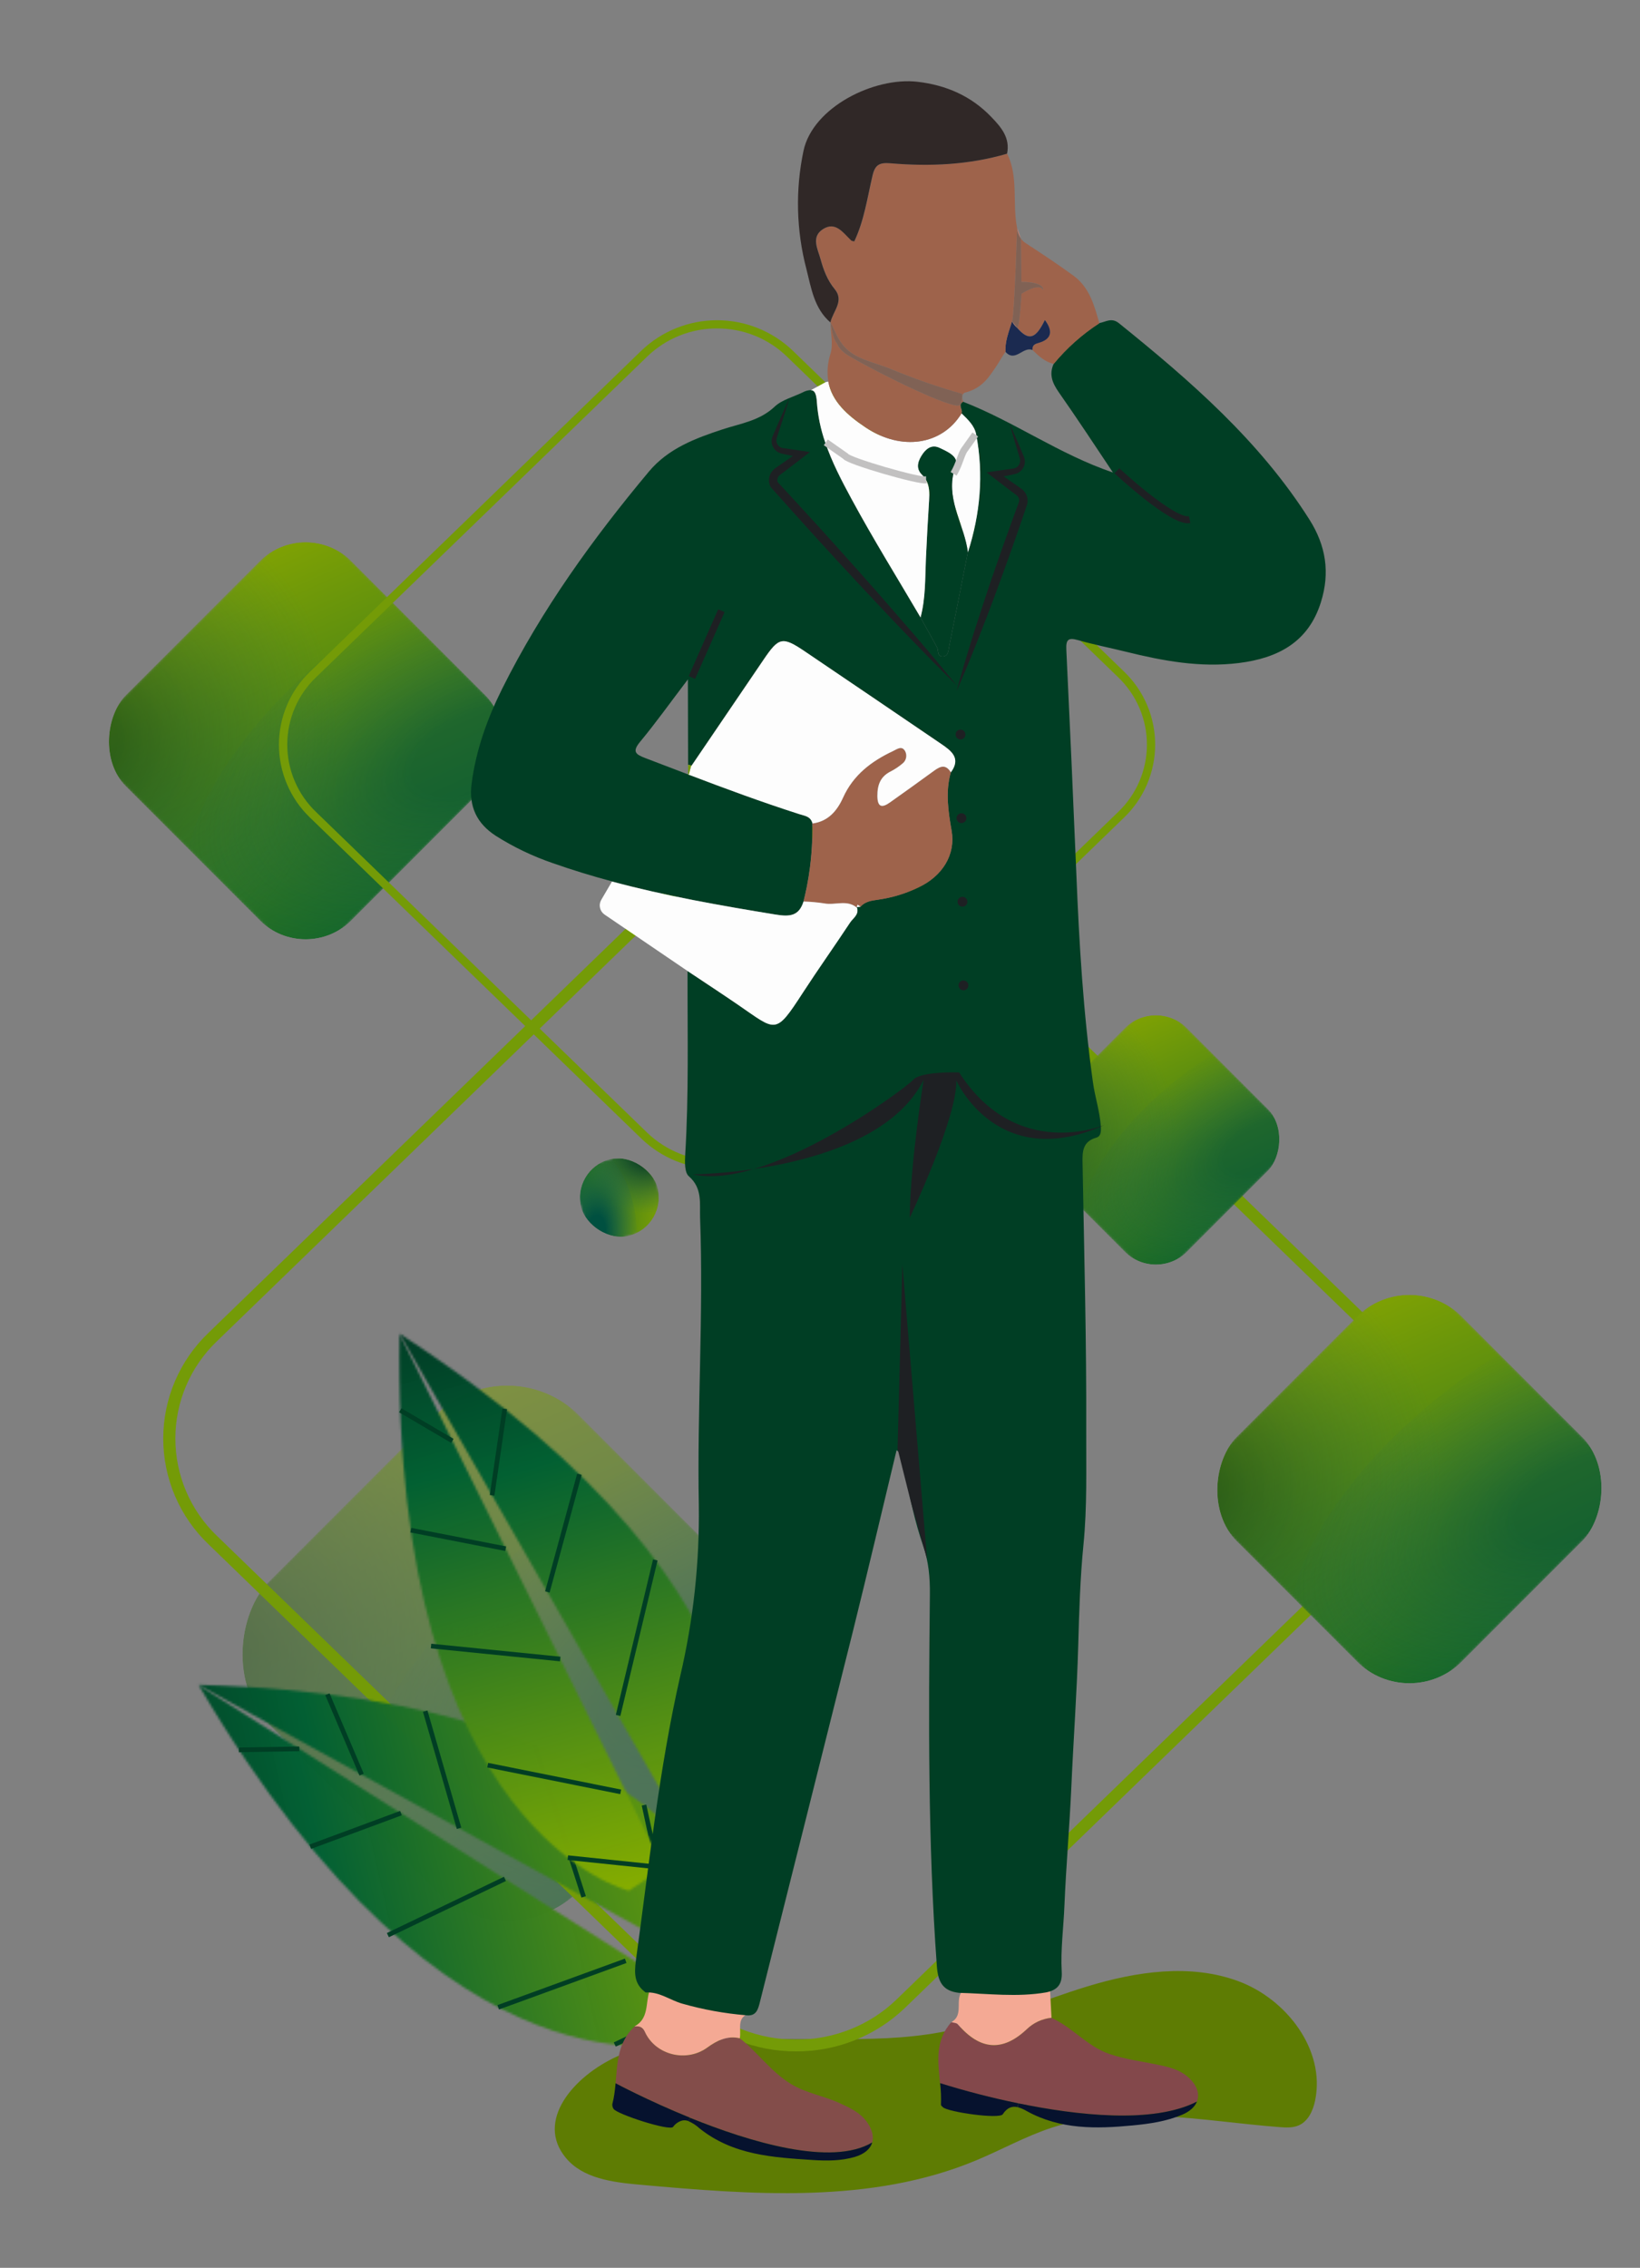 <svg width="707" height="977" viewBox="0 0 707 977" fill="none" xmlns="http://www.w3.org/2000/svg">
<rect x="0" y="0" width="707" height="977" fill="#808080" stroke="none"/>
<g clip-path="url(#clip0_20_775)">
<path d="M244 929.71C251.34 938.48 264 940.13 275.38 941.15C324.3 945.54 375.5 949.61 420.83 930.7C431.67 926.18 442.01 920.4 453.17 916.7C484.6 906.39 518.65 913.85 551.63 916.38C554.44 916.6 557.39 916.75 559.97 915.59C564.03 913.77 566.08 909.18 566.97 904.82C571.4 883.13 554.69 861.28 533.97 853.56C513.25 845.84 489.97 849.31 468.79 855.75C447.61 862.19 427.22 871.5 405.45 875.51C389.88 878.38 373.96 878.51 358.12 878.51C334.32 878.63 285.81 877.02 266.05 885.92C247.07 894.53 230.69 913.83 244 929.71Z" fill="#5E7C03"/>
<g opacity="0.5">
<g clip-path="url(#clip1_20_775)">
<mask id="mask0_20_775" style="mask-type:luminance" maskUnits="userSpaceOnUse" x="85" y="578" width="268" height="268">
<path d="M352.083 712.144L218.613 578.674L85.144 712.144L218.613 845.613L352.083 712.144Z" fill="white"/>
</mask>
<g mask="url(#mask0_20_775)">
<path d="M218.613 578.674L352.083 712.144L218.613 845.613L85.144 712.144L218.613 578.674Z" fill="url(#paint0_linear_20_775)"/>
<path d="M-24.536 821.859C33.573 879.968 129.793 877.962 190.377 817.378C250.961 756.793 252.968 660.574 194.858 602.464C136.749 544.355 40.529 546.362 -20.055 606.946C-80.639 667.53 -82.645 763.75 -24.536 821.859Z" fill="url(#paint1_radial_20_775)" fill-opacity="0.5"/>
<path d="M146.973 798.768C149.807 859.49 229.409 872.833 324.769 828.569C420.13 784.306 495.138 699.199 492.304 638.477C489.471 577.755 409.869 564.412 314.508 608.675C219.148 652.939 144.14 738.046 146.973 798.768Z" fill="url(#paint2_radial_20_775)" fill-opacity="0.5"/>
</g>
</g>
</g>
<path d="M343.2 883.75C325.665 883.828 308.79 877.074 296.15 864.92L89.86 665.27C83.701 659.393 78.799 652.328 75.449 644.502C72.099 636.677 70.372 628.252 70.372 619.74C70.372 611.227 72.099 602.803 75.449 594.977C78.799 587.151 83.701 580.086 89.86 574.21L296.15 374.55C322.09 349.44 364.3 349.44 390.24 374.55L596.54 574.21C602.696 580.088 607.597 587.153 610.945 594.979C614.293 602.805 616.019 611.228 616.019 619.74C616.019 628.252 614.293 636.675 610.945 644.501C607.597 652.326 602.696 659.392 596.54 665.27L390.24 864.92C377.605 877.074 360.732 883.828 343.2 883.75ZM343.2 360.75C327.045 360.684 311.499 366.906 299.85 378.1L93.55 577.78C87.876 583.196 83.36 589.706 80.274 596.917C77.188 604.129 75.597 611.891 75.597 619.735C75.597 627.579 77.188 635.341 80.274 642.552C83.36 649.763 87.876 656.274 93.55 661.69L299.85 861.35C323.75 884.48 362.65 884.48 386.55 861.35L592.84 661.69C598.514 656.274 603.03 649.763 606.116 642.552C609.202 635.341 610.793 627.579 610.793 619.735C610.793 611.891 609.202 604.129 606.116 596.917C603.03 589.706 598.514 583.196 592.84 577.78L386.55 378.12C374.902 366.926 359.355 360.704 343.2 360.77V360.75Z" fill="#749B07"/>
<g clip-path="url(#clip2_20_775)">
<mask id="mask1_20_775" style="mask-type:luminance" maskUnits="userSpaceOnUse" x="34" y="222" width="195" height="195">
<path d="M228.871 319.129L131.741 222L34.612 319.129L131.741 416.259L228.871 319.129Z" fill="white"/>
</mask>
<g mask="url(#mask1_20_775)">
<path d="M131.741 222L228.871 319.129L131.741 416.259L34.612 319.129L131.741 222Z" fill="url(#paint3_linear_20_775)"/>
<path d="M-45.205 398.972C-2.917 441.259 67.105 439.799 111.193 395.711C155.282 351.622 156.742 281.6 114.454 239.313C72.167 197.025 2.145 198.485 -41.944 242.574C-86.033 286.662 -87.493 356.684 -45.205 398.972Z" fill="url(#paint4_radial_20_775)" fill-opacity="0.5"/>
<path d="M79.606 382.168C81.668 426.357 139.597 436.067 208.993 403.855C278.39 371.644 332.975 309.709 330.913 265.52C328.851 221.331 270.923 211.621 201.526 243.832C132.13 276.044 77.544 337.979 79.606 382.168Z" fill="url(#paint5_radial_20_775)" fill-opacity="0.5"/>
</g>
</g>
<g clip-path="url(#clip3_20_775)">
<mask id="mask2_20_775" style="mask-type:luminance" maskUnits="userSpaceOnUse" x="246" y="495" width="42" height="42">
<path d="M254.999 536.725L287.823 527.93L279.028 495.105L246.204 503.901L254.999 536.725Z" fill="white"/>
</mask>
<g mask="url(#mask2_20_775)">
<path d="M287.823 527.93L254.999 536.725L246.204 503.901L279.028 495.105L287.823 527.93Z" fill="url(#paint6_linear_20_775)"/>
<path d="M271.795 468.129C257.504 471.958 249.155 487.14 253.148 502.04C257.14 516.939 271.961 525.913 286.252 522.084C300.543 518.255 308.892 503.072 304.899 488.173C300.907 473.274 286.086 464.299 271.795 468.129Z" fill="url(#paint7_radial_20_775)"/>
<path d="M259.956 496.948C250.233 491.924 240.987 503.134 239.305 521.986C237.622 540.839 244.139 560.195 253.862 565.219C263.584 570.243 272.83 559.033 274.513 540.181C276.196 521.328 269.678 501.972 259.956 496.948Z" fill="url(#paint8_radial_20_775)"/>
</g>
</g>
<g clip-path="url(#clip4_20_775)">
<mask id="mask3_20_775" style="mask-type:luminance" maskUnits="userSpaceOnUse" x="436" y="429" width="124" height="124">
<path d="M559.883 491.092L498.304 429.513L436.724 491.092L498.304 552.672L559.883 491.092Z" fill="white"/>
</mask>
<g mask="url(#mask3_20_775)">
<path d="M498.304 429.513L559.883 491.092L498.304 552.672L436.724 491.092L498.304 429.513Z" fill="url(#paint9_linear_20_775)"/>
<path d="M386.121 541.712C412.931 568.522 457.324 567.597 485.276 539.645C513.228 511.693 514.154 467.299 487.344 440.489C460.534 413.679 416.14 414.604 388.188 442.556C360.236 470.508 359.311 514.902 386.121 541.712Z" fill="url(#paint10_radial_20_775)" fill-opacity="0.5"/>
<path d="M465.251 531.059C466.558 559.075 503.284 565.23 547.281 544.809C591.278 524.387 625.885 485.12 624.578 457.104C623.271 429.089 586.544 422.933 542.547 443.355C498.55 463.777 463.943 503.043 465.251 531.059Z" fill="url(#paint11_radial_20_775)" fill-opacity="0.5"/>
</g>
</g>
<g clip-path="url(#clip5_20_775)">
<mask id="mask4_20_775" style="mask-type:luminance" maskUnits="userSpaceOnUse" x="510" y="544" width="195" height="195">
<path d="M704.5 641.5L607.58 544.58L510.66 641.5L607.58 738.42L704.5 641.5Z" fill="white"/>
</mask>
<g mask="url(#mask4_20_775)">
<path d="M607.58 544.58L704.5 641.5L607.58 738.42L510.66 641.5L607.58 544.58Z" fill="url(#paint12_linear_20_775)"/>
<path d="M431.015 721.17C473.212 763.367 543.082 761.91 587.076 717.916C631.07 673.923 632.527 604.052 590.33 561.856C548.134 519.659 478.263 521.116 434.269 565.11C390.276 609.103 388.819 678.974 431.015 721.17Z" fill="url(#paint13_radial_20_775)" fill-opacity="0.5"/>
<path d="M555.558 704.403C557.616 748.497 615.42 758.186 684.666 726.044C753.913 693.902 808.381 632.1 806.323 588.006C804.266 543.913 746.462 534.224 677.215 566.366C607.968 598.508 553.501 660.309 555.558 704.403Z" fill="url(#paint14_radial_20_775)" fill-opacity="0.5"/>
</g>
</g>
<path d="M309.12 503.58C296.986 503.642 285.305 498.98 276.55 490.58L133.72 352.31C129.463 348.242 126.074 343.353 123.759 337.939C121.444 332.525 120.251 326.698 120.251 320.81C120.251 314.922 121.444 309.095 123.759 303.681C126.074 298.267 129.463 293.378 133.72 289.31L276.55 151C285.327 142.628 296.99 137.958 309.12 137.958C321.249 137.958 332.912 142.628 341.69 151L484.52 289.27C488.777 293.338 492.165 298.227 494.48 303.641C496.795 309.055 497.988 314.882 497.988 320.77C497.988 326.658 496.795 332.485 494.48 337.899C492.165 343.313 488.777 348.202 484.52 352.27L341.69 490.55C332.938 498.959 321.257 503.632 309.12 503.58ZM309.12 141.5C297.941 141.454 287.183 145.757 279.12 153.5L136.28 291.74C132.348 295.488 129.219 299.996 127.081 304.989C124.943 309.983 123.84 315.358 123.84 320.79C123.84 326.222 124.943 331.597 127.081 336.591C129.219 341.584 132.348 346.091 136.28 349.84L279.1 488.07C287.188 495.773 297.93 500.07 309.1 500.07C320.269 500.07 331.011 495.773 339.1 488.07L482 349.84C485.928 346.09 489.055 341.582 491.192 336.589C493.329 331.596 494.43 326.221 494.43 320.79C494.43 315.359 493.329 309.984 491.192 304.991C489.055 299.998 485.928 295.49 482 291.74L339.13 153.51C331.069 145.756 320.304 141.448 309.12 141.5Z" fill="#749B07"/>
<mask id="mask5_20_775" style="mask-type:luminance" maskUnits="userSpaceOnUse" x="85" y="725" width="236" height="125">
<path d="M85.56 725.84C300.89 731.68 320.86 835.05 320.86 835.05L310.24 849.43L85.56 725.84Z" fill="white"/>
</mask>
<g mask="url(#mask5_20_775)">
<mask id="mask6_20_775" style="mask-type:luminance" maskUnits="userSpaceOnUse" x="80" y="720" width="246" height="135">
<path d="M325.86 720.84H80.56V854.43H325.86V720.84Z" fill="white"/>
</mask>
<g mask="url(#mask6_20_775)">
<rect x="71" y="900" width="212" height="307" transform="rotate(-90 71 900)" fill="url(#paint15_linear_20_775)"/>
</g>
</g>
<mask id="mask7_20_775" style="mask-type:luminance" maskUnits="userSpaceOnUse" x="85" y="726" width="218" height="156">
<path d="M85.66 726C194.81 911.71 295 879.25 295 879.25L302.42 863L85.66 726Z" fill="white"/>
</mask>
<g mask="url(#mask7_20_775)">
<mask id="mask8_20_775" style="mask-type:luminance" maskUnits="userSpaceOnUse" x="80" y="721" width="228" height="166">
<path d="M307.42 721H80.66V886.43H307.42V721Z" fill="white"/>
</mask>
<g mask="url(#mask8_20_775)">
<rect x="69" y="922" width="212" height="307" transform="rotate(-90 69 922)" fill="url(#paint16_linear_20_775)"/>
</g>
</g>
<path d="M155.89 764.53L141.14 729.9" stroke="#003E24" stroke-width="2" stroke-miterlimit="10"/>
<path d="M172.85 781.11L133.77 795.58" stroke="#003E24" stroke-width="2" stroke-miterlimit="10"/>
<path d="M197.9 787.64L183.3 737.18" stroke="#003E24" stroke-width="2" stroke-miterlimit="10"/>
<path d="M217.68 809.44L167.22 833.67" stroke="#003E24" stroke-width="2" stroke-miterlimit="10"/>
<path d="M129.04 753.41L103.01 753.85" stroke="#003E24" stroke-width="2" stroke-miterlimit="10"/>
<path d="M251.62 817.19L230.45 751.65" stroke="#003E24" stroke-width="2" stroke-miterlimit="10"/>
<path d="M269.73 844.73L214.79 864.76" stroke="#003E24" stroke-width="2" stroke-miterlimit="10"/>
<path d="M290.9 838.8L277.63 777.63" stroke="#003E24" stroke-width="2" stroke-miterlimit="10"/>
<path d="M302.42 863L265.03 880.79" stroke="#003E24" stroke-width="2" stroke-miterlimit="10"/>
<mask id="mask9_20_775" style="mask-type:luminance" maskUnits="userSpaceOnUse" x="172" y="574" width="148" height="224">
<path d="M172.24 574.56C353.05 691.66 316.24 790.31 316.24 790.31L299.69 797.06L172.24 574.56Z" fill="white"/>
</mask>
<g mask="url(#mask9_20_775)">
<mask id="mask10_20_775" style="mask-type:luminance" maskUnits="userSpaceOnUse" x="167" y="569" width="158" height="234">
<path d="M324.36 569.56H167.24V802.06H324.36V569.56Z" fill="white"/>
</mask>
<g mask="url(#mask10_20_775)">
<rect x="140" y="560" width="171" height="308" fill="url(#paint17_linear_20_775)"/>
</g>
</g>
<mask id="mask11_20_775" style="mask-type:luminance" maskUnits="userSpaceOnUse" x="172" y="574" width="114" height="241">
<path d="M172.25 574.74C168.74 790.13 271.15 814.56 271.15 814.56L285.97 804.56L172.25 574.74Z" fill="white"/>
</mask>
<g mask="url(#mask11_20_775)">
<mask id="mask12_20_775" style="mask-type:luminance" maskUnits="userSpaceOnUse" x="167" y="569" width="124" height="251">
<path d="M290.98 569.74H167.16V819.55H290.98V569.74Z" fill="white"/>
</mask>
<g mask="url(#mask12_20_775)">
<rect x="131" y="555" width="171" height="308" fill="url(#paint18_linear_20_775)"/>
</g>
</g>
<path d="M212.14 644.21L217.58 606.96" stroke="#003E24" stroke-width="2" stroke-miterlimit="10"/>
<path d="M217.99 667.19L177.1 659.2" stroke="#003E24" stroke-width="2" stroke-miterlimit="10"/>
<path d="M235.98 685.81L249.78 635.12" stroke="#003E24" stroke-width="2" stroke-miterlimit="10"/>
<path d="M241.51 714.72L185.82 709.13" stroke="#003E24" stroke-width="2" stroke-miterlimit="10"/>
<path d="M195.01 620.74L172.56 607.56" stroke="#003E24" stroke-width="2" stroke-miterlimit="10"/>
<path d="M266.46 739.01L282.5 672.03" stroke="#003E24" stroke-width="2" stroke-miterlimit="10"/>
<path d="M267.58 771.95L210.24 760.45" stroke="#003E24" stroke-width="2" stroke-miterlimit="10"/>
<path d="M288.75 777.91L309.26 718.78" stroke="#003E24" stroke-width="2" stroke-miterlimit="10"/>
<path d="M285.97 804.58L244.79 800.3" stroke="#003E24" stroke-width="2" stroke-miterlimit="10"/>
<path d="M511.88 894.58C516 898.05 517.34 902.01 515.97 905.37C497.11 915.11 464.09 911.29 438.97 906.14C427.592 903.825 416.338 900.941 405.25 897.5C404.37 888.41 402.95 879.25 410.11 871.18C411.04 871.47 412.32 871.47 412.85 872.09C422.43 883.27 432.15 884.09 442.53 874.32C445.44 871.491 449.221 869.729 453.26 869.32C462.31 873.32 468.6 881.57 478.31 884.88C485.25 887.24 492.31 888.06 499.38 889.57C503.9 890.49 508.3 891.56 511.88 894.58Z" fill="#83484B"/>
<path d="M516 905.37C515.09 907.65 512.94 909.65 509.58 911.06C502.83 913.89 495.64 914.96 488.33 915.65C472.57 917.16 457.13 917.48 442.6 909.46C441.383 908.727 440.071 908.165 438.7 907.79L439.04 906.14C464.09 911.29 497.11 915.11 516 905.37Z" fill="#06122E"/>
<path d="M439 906.13L438.66 907.78C436.51 907.3 434.27 907.78 432.3 910.83C430.87 913.06 408.72 909.9 406.51 907.83C406.16 907.51 405.62 907.07 405.64 906.71C405.764 903.615 405.643 900.516 405.28 897.44C416.368 900.898 427.622 903.798 439 906.13Z" fill="#06122E"/>
<path d="M373.71 914.14C376.01 917.35 376.71 920.4 376.01 922.96C358.42 933.42 323.4 922.85 297.46 912.32C279.16 904.89 265.38 897.49 265.38 897.49C266.15 888.76 266.23 879.85 273.57 873.02C275.57 872.88 276.93 872.96 278.11 875.49C282.85 885.55 296.11 888.59 304.97 882.13C309.09 879.13 313.52 876.83 318.97 878.13C326.73 884.24 332.37 892.58 341.08 897.86C347.73 901.86 355.26 902.92 362.08 906.1C366.46 908.12 370.77 910.07 373.71 914.14Z" fill="#834D4A"/>
<path d="M376 923C375.2 925.81 372.63 928 368.46 929.24C362.52 930.95 356.46 930.95 350.37 930.55C333.18 929.44 315.99 928.45 301.56 916.92C300.169 915.635 298.574 914.591 296.84 913.83L297.44 912.36C323.39 922.85 358.41 933.42 376 923Z" fill="#06122E"/>
<path d="M297.45 912.32L296.85 913.79C296.032 913.473 295.146 913.377 294.28 913.51C292.611 913.904 291.145 914.897 290.16 916.3C288.61 918.18 266.02 910.82 264.53 908.56C264.092 907.941 263.896 907.184 263.98 906.43C264.374 904.923 264.678 903.394 264.89 901.85C265.09 900.41 265.25 898.95 265.37 897.49C265.37 897.49 279.15 904.89 297.45 912.32Z" fill="#06122E"/>
<path d="M318.92 878.1C313.51 876.83 309.08 879.1 304.92 882.1C296.08 888.56 282.8 885.53 278.06 875.47C276.87 872.94 275.56 872.86 273.52 873C279.89 869.62 278.19 862.84 280.04 857.56C285.89 857.13 290.49 860.87 295.77 862.36C304.738 864.904 313.93 866.578 323.22 867.36C317.24 869.09 319.7 874.25 318.92 878.1Z" fill="#F4A994"/>
<path d="M453.3 869.27C449.264 869.686 445.485 871.447 442.57 874.27C432.19 884.02 422.47 883.27 412.89 872.04C412.36 871.41 411.08 871.42 410.15 871.13C415.73 868.06 411.37 861.43 414.97 857.64C427.54 857.96 440.12 859.64 452.68 857.44C452.894 861.4 453.1 865.343 453.3 869.27Z" fill="#F4A994"/>
<path d="M564.48 223.82C571.6 235.04 573.42 246.66 569.48 259.3C564.11 276.72 550.8 283.54 534.12 285.63C517.44 287.72 501.36 284.73 485.32 280.76C478.45 279.06 471.48 277.71 464.69 275.76C460.38 274.51 459.5 275.71 459.69 279.91C461.23 312.004 462.666 344.11 464 376.23C465.2 406.29 467 436.3 471.14 466.12C472.02 472.58 474.14 478.79 474.58 485.45C474.75 488.02 474.29 489.62 472.69 490.08C466.62 491.8 466.58 496.17 466.69 501.21C467.38 539.68 468.42 578.15 468.27 616.62C468.21 632.85 468.7 649.1 467.08 665.46C465.66 679.74 465.22 694.37 464.82 708.87C464.25 729.06 462.77 749.26 461.87 769.47C461.1 786.66 459.59 803.82 458.87 821.03C458.49 830.49 457.17 840.03 457.71 849.48C458.01 854.84 455.87 857.33 451.05 858.33C438.5 860.51 425.92 858.84 413.35 858.53C406.42 857.73 404.35 853.83 403.87 846.94C399.98 793.65 400.31 740.31 400.87 686.94C400.94 679.79 400.38 672.94 398.03 666.13C394.39 655.62 392.08 644.73 390.08 633.77C389.53 630.71 390.03 627.03 386.51 624.77C380.23 650.86 374.13 676.84 367.69 702.77C354.39 756 341 809.1 327.65 862.28C326.82 865.6 326.08 868.78 321.57 868.19C312.279 867.415 303.086 865.74 294.12 863.19C288.83 861.69 284.23 857.96 278.38 858.39C273.49 854.91 273.38 850.39 274.11 844.73C279.77 803.73 284.06 762.41 293.26 721.97C298.917 697.858 301.604 673.145 301.26 648.38C300.49 607.19 303.33 565.99 301.81 524.78C301.58 518.52 302.92 511.93 296.94 506.73C295.07 505.11 295.21 500.49 295.4 497.3C296.98 471.54 296.34 445.75 296.4 418.3C304.2 423.51 311.21 428.08 318.11 432.81C334.73 444.19 334.11 446.06 346.11 427.57C352.72 417.4 359.76 407.52 366.44 397.4C367.71 395.49 370.32 394.04 369.44 391.06L369.25 390.75L370.92 390.58C372.92 388.36 375.65 387.95 378.4 387.58C384.399 386.744 390.234 384.99 395.7 382.38C406.37 377.44 412 368.05 410.22 357.89C408.75 349.47 407.48 341.13 409.89 332.68C414.31 326.68 410.2 323.5 405.78 320.5C386.233 307.207 366.663 293.947 347.07 280.72C337.21 274.06 335.73 274.43 329.07 284.28C318.776 299.46 308.466 314.627 298.14 329.78L296.64 329.42C296.64 318.42 296.55 304.67 296.55 292.68C288.8 302.87 282.69 311.45 275.98 319.53C272.44 323.79 273.92 324.95 278.17 326.58C284.33 328.94 290.486 331.29 296.64 333.63V333.77C296.7 333.77 296.74 333.77 296.79 333.69C312.55 339.69 328.38 345.52 344.45 350.69C346.1 351.22 347.87 351.48 349.04 352.59C349.633 353.175 350.037 353.924 350.2 354.74C350.246 358.127 350.173 361.503 349.98 364.87C349.86 366.99 349.683 369.107 349.45 371.22C349.36 372.13 349.25 373.04 349.13 373.93C348.8 376.48 348.39 379 347.9 381.53C347.84 381.87 347.77 382.21 347.7 382.53C347.306 384.47 346.866 386.41 346.38 388.35C344.38 394.7 340.38 394.97 334.26 393.97C310.56 390.08 286.93 385.97 263.78 379.69C255.22 377.4 246.73 374.81 238.32 371.85C229.707 368.913 221.471 364.972 213.78 360.11C205.46 354.73 202.04 347.37 203.32 337.51C205.21 323.02 210.1 309.51 216.56 296.56C233.5 262.67 255.5 232.15 279.74 203.16C288.13 193.16 299.74 188.84 311.51 184.97C319.28 182.42 327.46 181.3 333.92 175.22C337.08 172.22 341.92 171.05 346.01 169.06C347.093 168.449 348.307 168.106 349.55 168.06C351.18 168.12 351.91 169.62 352.13 173.06C352.549 179.049 353.77 184.955 355.76 190.62C358.62 199.05 362.76 207.03 367.04 214.87C376.41 232.2 386.85 248.95 396.82 265.96C399.21 270.27 401.63 274.57 403.97 278.91C404.71 280.29 403.84 282.91 406.49 282.77C408.83 282.68 408.8 280.42 409.12 278.77C411.87 265.16 414.54 251.54 417.23 237.92C422.57 221.29 424.09 204.37 420.81 187.16C420.806 187.12 420.806 187.08 420.81 187.04C420.04 183.26 417.19 180.64 414.51 178.04C415.08 176.78 413.68 175.29 414.19 174.04C414.372 173.617 414.688 173.266 415.09 173.04C437.16 181.58 456.64 195.73 479.79 203.57C471.79 191.57 464.28 180.18 456.46 169.02C453.67 165.02 452.13 161.3 454.27 156.67C459.887 149.872 466.514 143.977 473.92 139.19C476.73 138.68 479.17 136.67 482.37 139.24C513.24 164.12 543 189.94 564.48 223.82Z" fill="#003E24"/>
<path d="M462.78 118.77C469.65 123.77 471.78 131.62 473.93 139.29C466.524 144.077 459.897 149.972 454.28 156.77C450.46 155.93 447.77 153.38 445.09 150.77C444.99 149.04 445.66 148.27 447.5 147.77C453.62 146.12 453.89 142.47 450.45 137.85C446.45 145.99 443.55 147.06 438.45 141.1C439.5 141.81 440.34 126.55 440.34 126.55C440.34 126.55 447.97 121.46 449.67 124.86C449.67 124.86 450.52 121.46 440.34 121.46L440.07 102.73C440.65 103.56 441.391 104.264 442.25 104.8C449.19 109.32 456.09 113.91 462.78 118.77Z" fill="#9E634B"/>
<path d="M450.45 137.88C453.89 142.5 453.62 146.15 447.5 147.8C445.66 148.3 444.99 149.07 445.09 150.8C441.09 149.06 437.65 156.35 433.44 151.55C433.406 150.79 433.423 150.028 433.49 149.27C433.49 149.17 433.49 149.07 433.49 148.97C433.54 148.5 433.6 148.04 433.68 147.58C433.68 147.32 433.77 147.06 433.82 146.8C433.92 146.3 434.04 145.8 434.16 145.29C434.36 144.54 434.58 143.78 434.8 143.03C434.96 142.53 435.13 142.03 435.29 141.51C435.37 141.27 435.46 141.01 435.53 140.76C435.79 140 436.03 139.23 436.27 138.46C436.809 139.488 437.535 140.407 438.41 141.17C443.55 147.09 446.48 146 450.45 137.88Z" fill="#1B2A50"/>
<path d="M440.34 121.49C450.52 121.49 449.67 124.89 449.67 124.89C447.97 121.49 440.34 126.58 440.34 126.58C440.34 126.58 439.5 141.84 438.45 141.13C437.78 140.35 437.06 139.45 436.31 138.42C437.36 135.01 438.45 98.1 438.45 98.1C438.671 99.743 439.222 101.325 440.07 102.75L440.34 121.49Z" fill="#806255"/>
<path d="M438.45 98.1L440.07 102.75C439.222 101.325 438.671 99.743 438.45 98.1Z" fill="#DC8373"/>
<path d="M438.45 98.1C438.45 98.1 437.36 135.01 436.31 138.42C436.07 139.19 435.82 139.96 435.57 140.72C435.5 140.97 435.41 141.23 435.33 141.47C435.16 141.98 435 142.47 434.84 142.99C434.62 143.73 434.4 144.5 434.2 145.25C434.07 145.76 433.96 146.25 433.86 146.76C433.8 147.02 433.76 147.27 433.72 147.54C433.64 147.99 433.57 148.47 433.53 148.93C433.53 149.03 433.53 149.13 433.53 149.23C433.459 149.988 433.442 150.75 433.48 151.51C432.88 152.38 432.31 153.26 431.76 154.15C430.05 157.094 428.149 159.923 426.07 162.62C425.74 163.02 425.39 163.4 425.07 163.78C424.89 163.97 424.72 164.16 424.53 164.34C422.222 166.688 419.301 168.34 416.1 169.11C414.49 169.5 414.81 171.58 415.17 173.11C414.769 173.336 414.453 173.687 414.27 174.11H414.22C414.73 172.712 414.954 171.226 414.88 169.74C404.639 166.841 394.576 163.349 384.74 159.28C379.59 157.1 372.74 155.51 368.37 152.91C361.62 148.91 360.42 143.14 358.06 138.91C359.06 134.17 364.15 129.69 359.93 124.6C356.74 120.74 355.09 116.35 353.84 111.77C352.59 107.19 349.65 101.98 354.93 98.66C360.21 95.34 363.57 100.31 366.98 103.56C367.29 103.86 367.88 103.86 368.35 104C372.62 95 373.97 85.19 376.21 75.66C377.3 71 379.16 69.95 384.01 70.36C400.92 71.8 417.77 71.05 434.21 66.23C439.17 76.34 436.34 87.55 438.45 98.1Z" fill="#9E634B"/>
<path d="M438.45 141.13C437.575 140.367 436.849 139.448 436.31 138.42C437.06 139.45 437.78 140.35 438.45 141.13Z" fill="#DC8373"/>
<path d="M427.27 50.31C431.5 54.69 435.57 59.31 434.14 66.22C417.7 71.04 400.85 71.79 383.94 70.35C379.09 69.94 377.23 70.99 376.14 75.65C373.9 85.18 372.55 95 368.28 104C367.81 103.86 367.22 103.86 366.91 103.56C363.5 100.31 360.25 95.28 354.86 98.66C349.47 102.04 352.56 107.33 353.77 111.77C354.98 116.21 356.67 120.77 359.86 124.6C364.08 129.69 359.02 134.17 357.99 138.91C350.99 132.91 349.73 124.16 347.64 115.91C343.267 99.269 342.835 81.837 346.38 65C350.38 46.17 376.88 33.06 395.54 35.23C407.91 36.68 418.62 41.34 427.27 50.31Z" fill="#302827"/>
<path d="M420.84 187.22C424.12 204.43 422.6 221.35 417.26 237.98C415.88 226.62 408.34 216.27 410.99 204.12H411.1C413.64 199.88 414.33 195.56 415.87 193.56L420.43 187.16L420.82 187.08C420.821 187.127 420.828 187.174 420.84 187.22Z" fill="#FDFDFD"/>
<path d="M420.82 187.1L420.43 187.18L415.87 193.58C414.33 195.58 413.64 199.9 411.1 204.14H410.99C411.244 203.011 411.579 201.902 411.99 200.82C413.49 196.74 408.49 194.65 405.07 193.03C402.01 191.57 399.67 193.03 397.91 195.48C395.86 198.33 394.64 201.65 397.45 204.48C398.132 205.153 398.717 205.917 399.19 206.75C396.67 207.56 365.42 198.53 364.5 196.56L356 190.57L355.78 190.65C353.791 184.985 352.57 179.079 352.15 173.09C351.93 169.61 351.15 168.09 349.57 168.09L356 164.6L357.07 164.39C358.62 172.92 365.27 178.88 373.19 184.16C388.66 194.48 406.19 191.74 414.51 178.1C417.2 180.7 420.05 183.32 420.82 187.1Z" fill="#FDFDFD"/>
<path d="M414.2 174.09C413.69 175.35 415.09 176.84 414.52 178.09C406.17 191.73 388.67 194.47 373.2 184.15C365.28 178.87 358.63 172.91 357.08 164.38C356.436 160.362 356.758 156.249 358.02 152.38C359.26 148.26 358.07 143.38 358.02 138.9C358.02 138.9 359.02 146.08 360.7 147.77C361.17 148.25 361.09 150.5 366.63 153.7C380.82 161.91 410.32 176.2 413.63 174.59C413.63 174.59 413.89 174.59 414.14 174.06L414.2 174.09Z" fill="#9E634B"/>
<path d="M414.81 169.69C414.884 171.176 414.66 172.662 414.15 174.06C413.9 174.57 413.67 174.59 413.64 174.59C410.29 176.2 380.79 161.91 366.64 153.7C361.1 150.5 361.18 148.25 360.71 147.77C359.01 146.08 358.03 138.9 358.03 138.9C360.39 143.09 361.59 148.9 368.34 152.9C372.75 155.5 379.56 157.09 384.71 159.27C394.533 163.324 404.584 166.803 414.81 169.69Z" fill="#806255"/>
<path d="M399.17 206.7C398.697 205.867 398.112 205.103 397.43 204.43C394.62 201.63 395.84 198.31 397.89 195.43C399.65 192.96 401.99 191.52 405.05 192.98C408.47 194.6 413.47 196.69 411.97 200.77C411.558 201.852 411.224 202.961 410.97 204.09C408.32 216.24 415.86 226.59 417.24 237.95C414.55 251.57 411.88 265.19 409.13 278.8C408.81 280.42 408.84 282.68 406.5 282.8C403.85 282.9 404.72 280.32 403.98 278.94C401.64 274.6 399.22 270.3 396.83 265.99C399.05 257.64 398.77 249.06 399.15 240.54C399.52 232.23 400 223.91 400.51 215.6C400.73 212.42 400.73 209.43 399.17 206.7Z" fill="#003E24"/>
<path d="M410.26 357.94C412.04 368.1 406.41 377.49 395.74 382.43C390.274 385.04 384.439 386.794 378.44 387.63C375.69 388 372.96 388.41 370.96 390.63L369.66 389.74C369.54 390.09 369.42 390.45 369.29 390.8L369.48 391.11C365.17 387.36 359.96 390.11 355.24 389.19C352.315 388.751 349.367 388.487 346.41 388.4C346.897 386.46 347.337 384.52 347.73 382.58C347.8 382.24 347.87 381.9 347.93 381.58C348.42 379.05 348.83 376.53 349.16 373.98C349.28 373.08 349.39 372.18 349.48 371.27C349.707 369.157 349.883 367.04 350.01 364.92C350.22 361.56 350.29 358.18 350.24 354.79C357.02 353.9 360.86 349.31 363.42 343.64C367.83 333.88 375.64 327.98 384.96 323.59C386.78 322.73 388.71 321.14 390.15 323.59C390.644 324.496 390.791 325.55 390.565 326.556C390.339 327.563 389.754 328.453 388.92 329.06C387.385 330.353 385.708 331.467 383.92 332.38C379.49 334.6 378.19 338.25 378.21 342.93C378.23 347.61 380.04 348.26 383.56 345.77C389.713 341.437 395.827 337.05 401.9 332.61C404.65 330.61 407.32 328.61 409.9 332.76C407.52 341.18 408.79 349.52 410.26 357.94Z" fill="#9E634B"/>
<path d="M405.82 320.55C410.24 323.55 414.35 326.73 409.93 332.73C407.34 328.55 404.67 330.59 401.93 332.58C395.85 337.014 389.736 341.4 383.59 345.74C380.07 348.23 378.27 347.62 378.24 342.9C378.21 338.18 379.52 334.57 383.95 332.35C385.737 331.438 387.415 330.324 388.95 329.03C389.784 328.423 390.368 327.533 390.595 326.527C390.821 325.52 390.673 324.466 390.18 323.56C388.74 321.11 386.81 322.7 384.99 323.56C375.67 327.95 367.86 333.85 363.45 343.61C360.89 349.28 357.05 353.87 350.27 354.76C350.106 353.942 349.698 353.192 349.1 352.61C347.93 351.5 346.16 351.24 344.51 350.71C328.44 345.57 312.61 339.71 296.85 333.71C297.32 333.17 297.72 329.71 298.2 329.8C308.506 314.634 318.816 299.467 329.13 284.3C335.8 274.45 337.28 274.08 347.13 280.74C366.71 293.98 386.273 307.25 405.82 320.55Z" fill="#FDFDFD"/>
<path d="M399.17 206.7C400.73 209.43 400.73 212.42 400.53 215.6C400.02 223.91 399.53 232.23 399.17 240.54C398.79 249.06 399.07 257.64 396.85 265.99C386.85 248.99 376.44 232.23 367.07 214.9C362.83 207.06 358.65 199.08 355.79 190.65L356.01 190.57L364.48 196.51C365.4 198.48 396.65 207.51 399.17 206.7Z" fill="#FDFDFD"/>
<path d="M371 390.63L369.33 390.8C369.46 390.45 369.58 390.09 369.7 389.74L371 390.63Z" fill="#FDFDFD"/>
<path d="M369.48 391.11C370.36 394.11 367.75 395.54 366.48 397.45C359.8 407.57 352.76 417.45 346.15 427.62C334.15 446.11 334.76 444.24 318.15 432.86C311.25 428.13 304.24 423.56 296.44 418.35L260.62 394C259.627 393.322 258.929 392.293 258.663 391.121C258.398 389.949 258.586 388.719 259.19 387.68L263.81 379.79C287 386 310.59 390.13 334.29 394C340.42 395 344.42 394.73 346.41 388.38C349.366 388.467 352.315 388.731 355.24 389.17C360 390.14 365.17 387.36 369.48 391.11Z" fill="#FDFDFD"/>
<path d="M349.16 374C349.28 373.11 349.39 372.2 349.48 371.29C349.39 372.15 349.28 373.05 349.16 374Z" fill="#749C08"/>
<path d="M298.17 329.83C297.69 329.71 297.29 333.2 296.82 333.74L296.67 333.68V329.47L298.17 329.83Z" fill="#749C08"/>
<path d="M296.67 333.68L296.82 333.74C296.77 333.8 296.73 333.83 296.67 333.82V333.68Z" fill="#749C08"/>
<path d="M356 190.57L364.47 196.51C365.39 198.51 396.64 207.51 399.16 206.7H399.23" stroke="#C2C1C1" stroke-width="3" stroke-miterlimit="10"/>
<path d="M420.43 187.18L415.87 193.58C414.33 195.58 413.64 199.9 411.1 204.14" stroke="#C2C1C1" stroke-width="3" stroke-miterlimit="10"/>
<path d="M386.94 624.13L389.01 544.81L399.66 671.59L392.88 647.86L386.94 624.13Z" fill="#1E2023"/>
<path d="M298.63 505.92C298.63 505.92 378.03 505.46 398.17 465.2C398.17 465.2 392.38 501.46 392.17 524.65C392.17 524.65 413 480.88 412.24 465.2L412.33 465.62C412.33 465.62 430.13 505.46 476.2 484.62C476.2 484.62 438.37 500.76 413.48 462.01C413.48 462.01 396.96 461.41 393.63 465.22C390.3 469.03 330.68 513.16 298.63 505.92Z" fill="#1E2023"/>
<path d="M340.33 171.5C339.5 174.23 338.67 176.94 337.8 179.65C336.93 182.36 336.04 185.05 335.16 187.75C335.05 188.08 334.92 188.44 334.84 188.75C334.768 189.015 334.724 189.286 334.71 189.56C334.691 190.107 334.797 190.651 335.02 191.15C335.238 191.632 335.569 192.053 335.985 192.379C336.401 192.705 336.89 192.925 337.41 193.02L341.56 193.61L345.77 194.23L349.18 194.73L346.38 196.87L338.82 202.66L336.91 204.09L336.44 204.45L336.2 204.63L336.05 204.75C335.867 204.908 335.705 205.09 335.57 205.29C335.305 205.685 335.151 206.144 335.123 206.618C335.095 207.093 335.194 207.566 335.41 207.99L335.11 207.56C338.44 211.11 341.73 214.7 345.02 218.29L354.88 229.07C361.4 236.31 367.94 243.52 374.38 250.83C377.62 254.47 380.833 258.137 384.02 261.83C387.207 265.523 390.397 269.19 393.59 272.83C399.94 280.22 406.23 287.67 412.37 295.24C405.42 288.41 398.6 281.44 391.85 274.42C388.457 270.92 385.09 267.397 381.75 263.85C378.41 260.303 375.077 256.757 371.75 253.21C365.08 246.1 358.52 238.91 351.93 231.73L342.14 220.89C338.873 217.277 335.623 213.65 332.39 210.01L332.21 209.8L332.1 209.57C331.624 208.557 331.428 207.434 331.532 206.32C331.636 205.205 332.035 204.138 332.69 203.23C333.014 202.781 333.398 202.377 333.83 202.03L334.15 201.79L334.39 201.61L334.87 201.27L336.82 199.9L344.65 194.47L345.27 197.11L341.09 196.28L339.01 195.85L337.96 195.63L337.44 195.52L337.18 195.47L336.85 195.39C335.985 195.171 335.185 194.749 334.516 194.16C333.846 193.57 333.327 192.83 333 192C332.688 191.178 332.582 190.292 332.69 189.42C332.739 188.988 332.843 188.565 333 188.16C333.14 187.79 333.28 187.49 333.42 187.16C334.55 184.55 335.65 181.93 336.81 179.33C337.97 176.73 339.14 174.09 340.33 171.5Z" fill="#1E2023"/>
<path d="M435.26 182.52C436.35 184.93 437.42 187.34 438.46 189.77L440.01 193.41C440.52 194.65 441.01 195.78 441.54 197.11C441.801 197.881 441.885 198.702 441.786 199.51C441.687 200.318 441.409 201.094 440.97 201.78C440.524 202.483 439.926 203.078 439.22 203.52C438.868 203.743 438.492 203.927 438.1 204.07C437.732 204.186 437.358 204.283 436.98 204.36C434.4 204.9 431.81 205.42 429.23 205.93L429.85 203.29L437.68 208.71L439.62 210.09L440.11 210.43L440.35 210.6L440.67 210.85C441.104 211.191 441.488 211.592 441.81 212.04C442.465 212.95 442.864 214.019 442.968 215.135C443.072 216.251 442.876 217.375 442.4 218.39L442.48 218.2C441.37 221.57 440.21 224.92 439.04 228.27C437.87 231.62 436.73 234.97 435.53 238.27C433.13 244.94 430.75 251.61 428.24 258.27C427.007 261.603 425.747 264.917 424.46 268.21C423.173 271.503 421.88 274.807 420.58 278.12C417.96 284.71 415.25 291.27 412.37 297.78C414.22 290.91 416.25 284.11 418.37 277.33C419.37 273.94 420.48 270.56 421.58 267.19C422.68 263.82 423.76 260.44 424.89 257.08C427.11 250.34 429.46 243.66 431.79 236.96C432.95 233.61 434.18 230.28 435.37 226.96C436.56 223.64 437.77 220.28 439.02 216.96L439.08 216.82V216.77C439.297 216.346 439.396 215.872 439.366 215.397C439.336 214.922 439.178 214.463 438.91 214.07C438.784 213.866 438.625 213.683 438.44 213.53L438.29 213.4L438.05 213.22L437.57 212.87L435.67 211.44L428.1 205.65L425.32 203.52L428.72 203.01C431.32 202.62 433.93 202.24 436.54 201.89C436.91 201.83 437.1 201.8 437.34 201.74C437.572 201.679 437.797 201.591 438.01 201.48C438.449 201.236 438.825 200.893 439.11 200.48C439.411 200.073 439.618 199.605 439.717 199.109C439.815 198.613 439.803 198.101 439.68 197.61L437.42 190.08C436.68 187.593 435.96 185.073 435.26 182.52Z" fill="#1E2023"/>
<path d="M481.49 202.82C481.49 202.82 505.7 225.39 512.86 223.87" stroke="#1E2023" stroke-width="3" stroke-miterlimit="10"/>
<path d="M298.28 291.88L310.99 263.11" stroke="#1E2023" stroke-width="3" stroke-miterlimit="10"/>
<path d="M414.07 318.56C415.241 318.56 416.19 317.611 416.19 316.44C416.19 315.269 415.241 314.32 414.07 314.32C412.899 314.32 411.95 315.269 411.95 316.44C411.95 317.611 412.899 318.56 414.07 318.56Z" fill="#1E2023"/>
<path d="M414.49 354.59C415.661 354.59 416.61 353.641 416.61 352.47C416.61 351.299 415.661 350.35 414.49 350.35C413.319 350.35 412.37 351.299 412.37 352.47C412.37 353.641 413.319 354.59 414.49 354.59Z" fill="#1E2023"/>
<path d="M414.92 390.61C416.091 390.61 417.04 389.661 417.04 388.49C417.04 387.319 416.091 386.37 414.92 386.37C413.749 386.37 412.8 387.319 412.8 388.49C412.8 389.661 413.749 390.61 414.92 390.61Z" fill="#1E2023"/>
<path d="M415.34 426.63C416.511 426.63 417.46 425.681 417.46 424.51C417.46 423.339 416.511 422.39 415.34 422.39C414.169 422.39 413.22 423.339 413.22 424.51C413.22 425.681 414.169 426.63 415.34 426.63Z" fill="#1E2023"/>
</g>
<defs>
<linearGradient id="paint0_linear_20_775" x1="213.827" y1="588.495" x2="308.06" y2="798.579" gradientUnits="userSpaceOnUse">
<stop stop-color="#80A203"/>
<stop offset="1" stop-color="#156728"/>
</linearGradient>
<radialGradient id="paint1_radial_20_775" cx="0" cy="0" r="1" gradientUnits="userSpaceOnUse" gradientTransform="translate(85.161 712.162) rotate(135) scale(155.135 148.798)">
<stop offset="0.148" stop-color="#003422"/>
<stop offset="1" stop-color="#20685A" stop-opacity="0"/>
</radialGradient>
<radialGradient id="paint2_radial_20_775" cx="0" cy="0" r="1" gradientUnits="userSpaceOnUse" gradientTransform="translate(319.639 718.622) rotate(155.101) scale(190.359 101.888)">
<stop offset="0.219" stop-color="#005040"/>
<stop offset="1" stop-color="#20685A" stop-opacity="0"/>
</radialGradient>
<linearGradient id="paint3_linear_20_775" x1="128.258" y1="229.147" x2="196.834" y2="382.03" gradientUnits="userSpaceOnUse">
<stop stop-color="#80A203"/>
<stop offset="1" stop-color="#156728"/>
</linearGradient>
<radialGradient id="paint4_radial_20_775" cx="0" cy="0" r="1" gradientUnits="userSpaceOnUse" gradientTransform="translate(34.625 319.142) rotate(135) scale(112.896 108.284)">
<stop offset="0.148" stop-color="#003422"/>
<stop offset="1" stop-color="#20685A" stop-opacity="0"/>
</radialGradient>
<radialGradient id="paint5_radial_20_775" cx="0" cy="0" r="1" gradientUnits="userSpaceOnUse" gradientTransform="translate(205.26 323.844) rotate(155.101) scale(138.53 74.146)">
<stop offset="0.219" stop-color="#005040"/>
<stop offset="1" stop-color="#20685A" stop-opacity="0"/>
</radialGradient>
<linearGradient id="paint6_linear_20_775" x1="286.723" y1="526.299" x2="245.485" y2="522.081" gradientUnits="userSpaceOnUse">
<stop stop-color="#80A203"/>
<stop offset="1" stop-color="#156728"/>
</linearGradient>
<radialGradient id="paint7_radial_20_775" cx="0" cy="0" r="1" gradientUnits="userSpaceOnUse" gradientTransform="translate(279.023 495.106) rotate(-105) scale(27.93 26.789)">
<stop offset="0.148" stop-color="#003422"/>
<stop offset="1" stop-color="#20685A" stop-opacity="0"/>
</radialGradient>
<radialGradient id="paint8_radial_20_775" cx="0" cy="0" r="1" gradientUnits="userSpaceOnUse" gradientTransform="translate(256.909 531.083) rotate(-84.899) scale(34.271 18.343)">
<stop offset="0.219" stop-color="#005040"/>
<stop offset="1" stop-color="#20685A" stop-opacity="0"/>
</radialGradient>
<linearGradient id="paint9_linear_20_775" x1="496.095" y1="434.044" x2="539.572" y2="530.971" gradientUnits="userSpaceOnUse">
<stop stop-color="#80A203"/>
<stop offset="1" stop-color="#156728"/>
</linearGradient>
<radialGradient id="paint10_radial_20_775" cx="0" cy="0" r="1" gradientUnits="userSpaceOnUse" gradientTransform="translate(436.732 491.101) rotate(135) scale(71.576 68.652)">
<stop offset="0.148" stop-color="#003422"/>
<stop offset="1" stop-color="#20685A" stop-opacity="0"/>
</radialGradient>
<radialGradient id="paint11_radial_20_775" cx="0" cy="0" r="1" gradientUnits="userSpaceOnUse" gradientTransform="translate(544.914 494.082) rotate(155.101) scale(87.827 47.008)">
<stop offset="0.219" stop-color="#005040"/>
<stop offset="1" stop-color="#20685A" stop-opacity="0"/>
</radialGradient>
<linearGradient id="paint12_linear_20_775" x1="604.104" y1="551.712" x2="672.533" y2="704.265" gradientUnits="userSpaceOnUse">
<stop stop-color="#80A203"/>
<stop offset="1" stop-color="#156728"/>
</linearGradient>
<radialGradient id="paint13_radial_20_775" cx="0" cy="0" r="1" gradientUnits="userSpaceOnUse" gradientTransform="translate(510.673 641.513) rotate(135) scale(112.653 108.051)">
<stop offset="0.148" stop-color="#003422"/>
<stop offset="1" stop-color="#20685A" stop-opacity="0"/>
</radialGradient>
<radialGradient id="paint14_radial_20_775" cx="0" cy="0" r="1" gradientUnits="userSpaceOnUse" gradientTransform="translate(680.941 646.205) rotate(155.101) scale(138.231 73.987)">
<stop offset="0.219" stop-color="#005040"/>
<stop offset="1" stop-color="#20685A" stop-opacity="0"/>
</radialGradient>
<linearGradient id="paint15_linear_20_775" x1="81.46" y1="908.524" x2="166.801" y2="1280.29" gradientUnits="userSpaceOnUse">
<stop stop-color="#003422"/>
<stop offset="0.22" stop-color="#005F32" stop-opacity="0.98"/>
<stop offset="0.73" stop-color="#84AC00"/>
</linearGradient>
<linearGradient id="paint16_linear_20_775" x1="79.46" y1="930.524" x2="164.801" y2="1302.29" gradientUnits="userSpaceOnUse">
<stop stop-color="#003422"/>
<stop offset="0.22" stop-color="#005F32" stop-opacity="0.98"/>
<stop offset="0.73" stop-color="#84AC00"/>
</linearGradient>
<linearGradient id="paint17_linear_20_775" x1="148.437" y1="568.552" x2="252.091" y2="931.591" gradientUnits="userSpaceOnUse">
<stop stop-color="#003422"/>
<stop offset="0.22" stop-color="#005F32" stop-opacity="0.98"/>
<stop offset="0.73" stop-color="#84AC00"/>
</linearGradient>
<linearGradient id="paint18_linear_20_775" x1="139.437" y1="563.552" x2="243.091" y2="926.591" gradientUnits="userSpaceOnUse">
<stop stop-color="#003422"/>
<stop offset="0.22" stop-color="#005F32" stop-opacity="0.98"/>
<stop offset="0.73" stop-color="#84AC00"/>
</linearGradient>
<clipPath id="clip0_20_775">
<rect width="707" height="977" fill="white"/>
</clipPath>
<clipPath id="clip1_20_775">
<rect x="218.613" y="578.674" width="188.754" height="188.754" rx="44" transform="rotate(45 218.613 578.674)" fill="white"/>
</clipPath>
<clipPath id="clip2_20_775">
<rect x="131.741" y="222" width="137.362" height="137.362" rx="28" transform="rotate(45 131.741 222)" fill="white"/>
</clipPath>
<clipPath id="clip3_20_775">
<rect x="287.823" y="527.93" width="33.982" height="33.982" rx="16.991" transform="rotate(165 287.823 527.93)" fill="white"/>
</clipPath>
<clipPath id="clip4_20_775">
<rect x="498.304" y="429.513" width="87.087" height="87.087" rx="19" transform="rotate(45 498.304 429.513)" fill="white"/>
</clipPath>
<clipPath id="clip5_20_775">
<rect x="607.58" y="544.58" width="137.065" height="137.065" rx="32" transform="rotate(45 607.58 544.58)" fill="white"/>
</clipPath>
</defs>
</svg>
